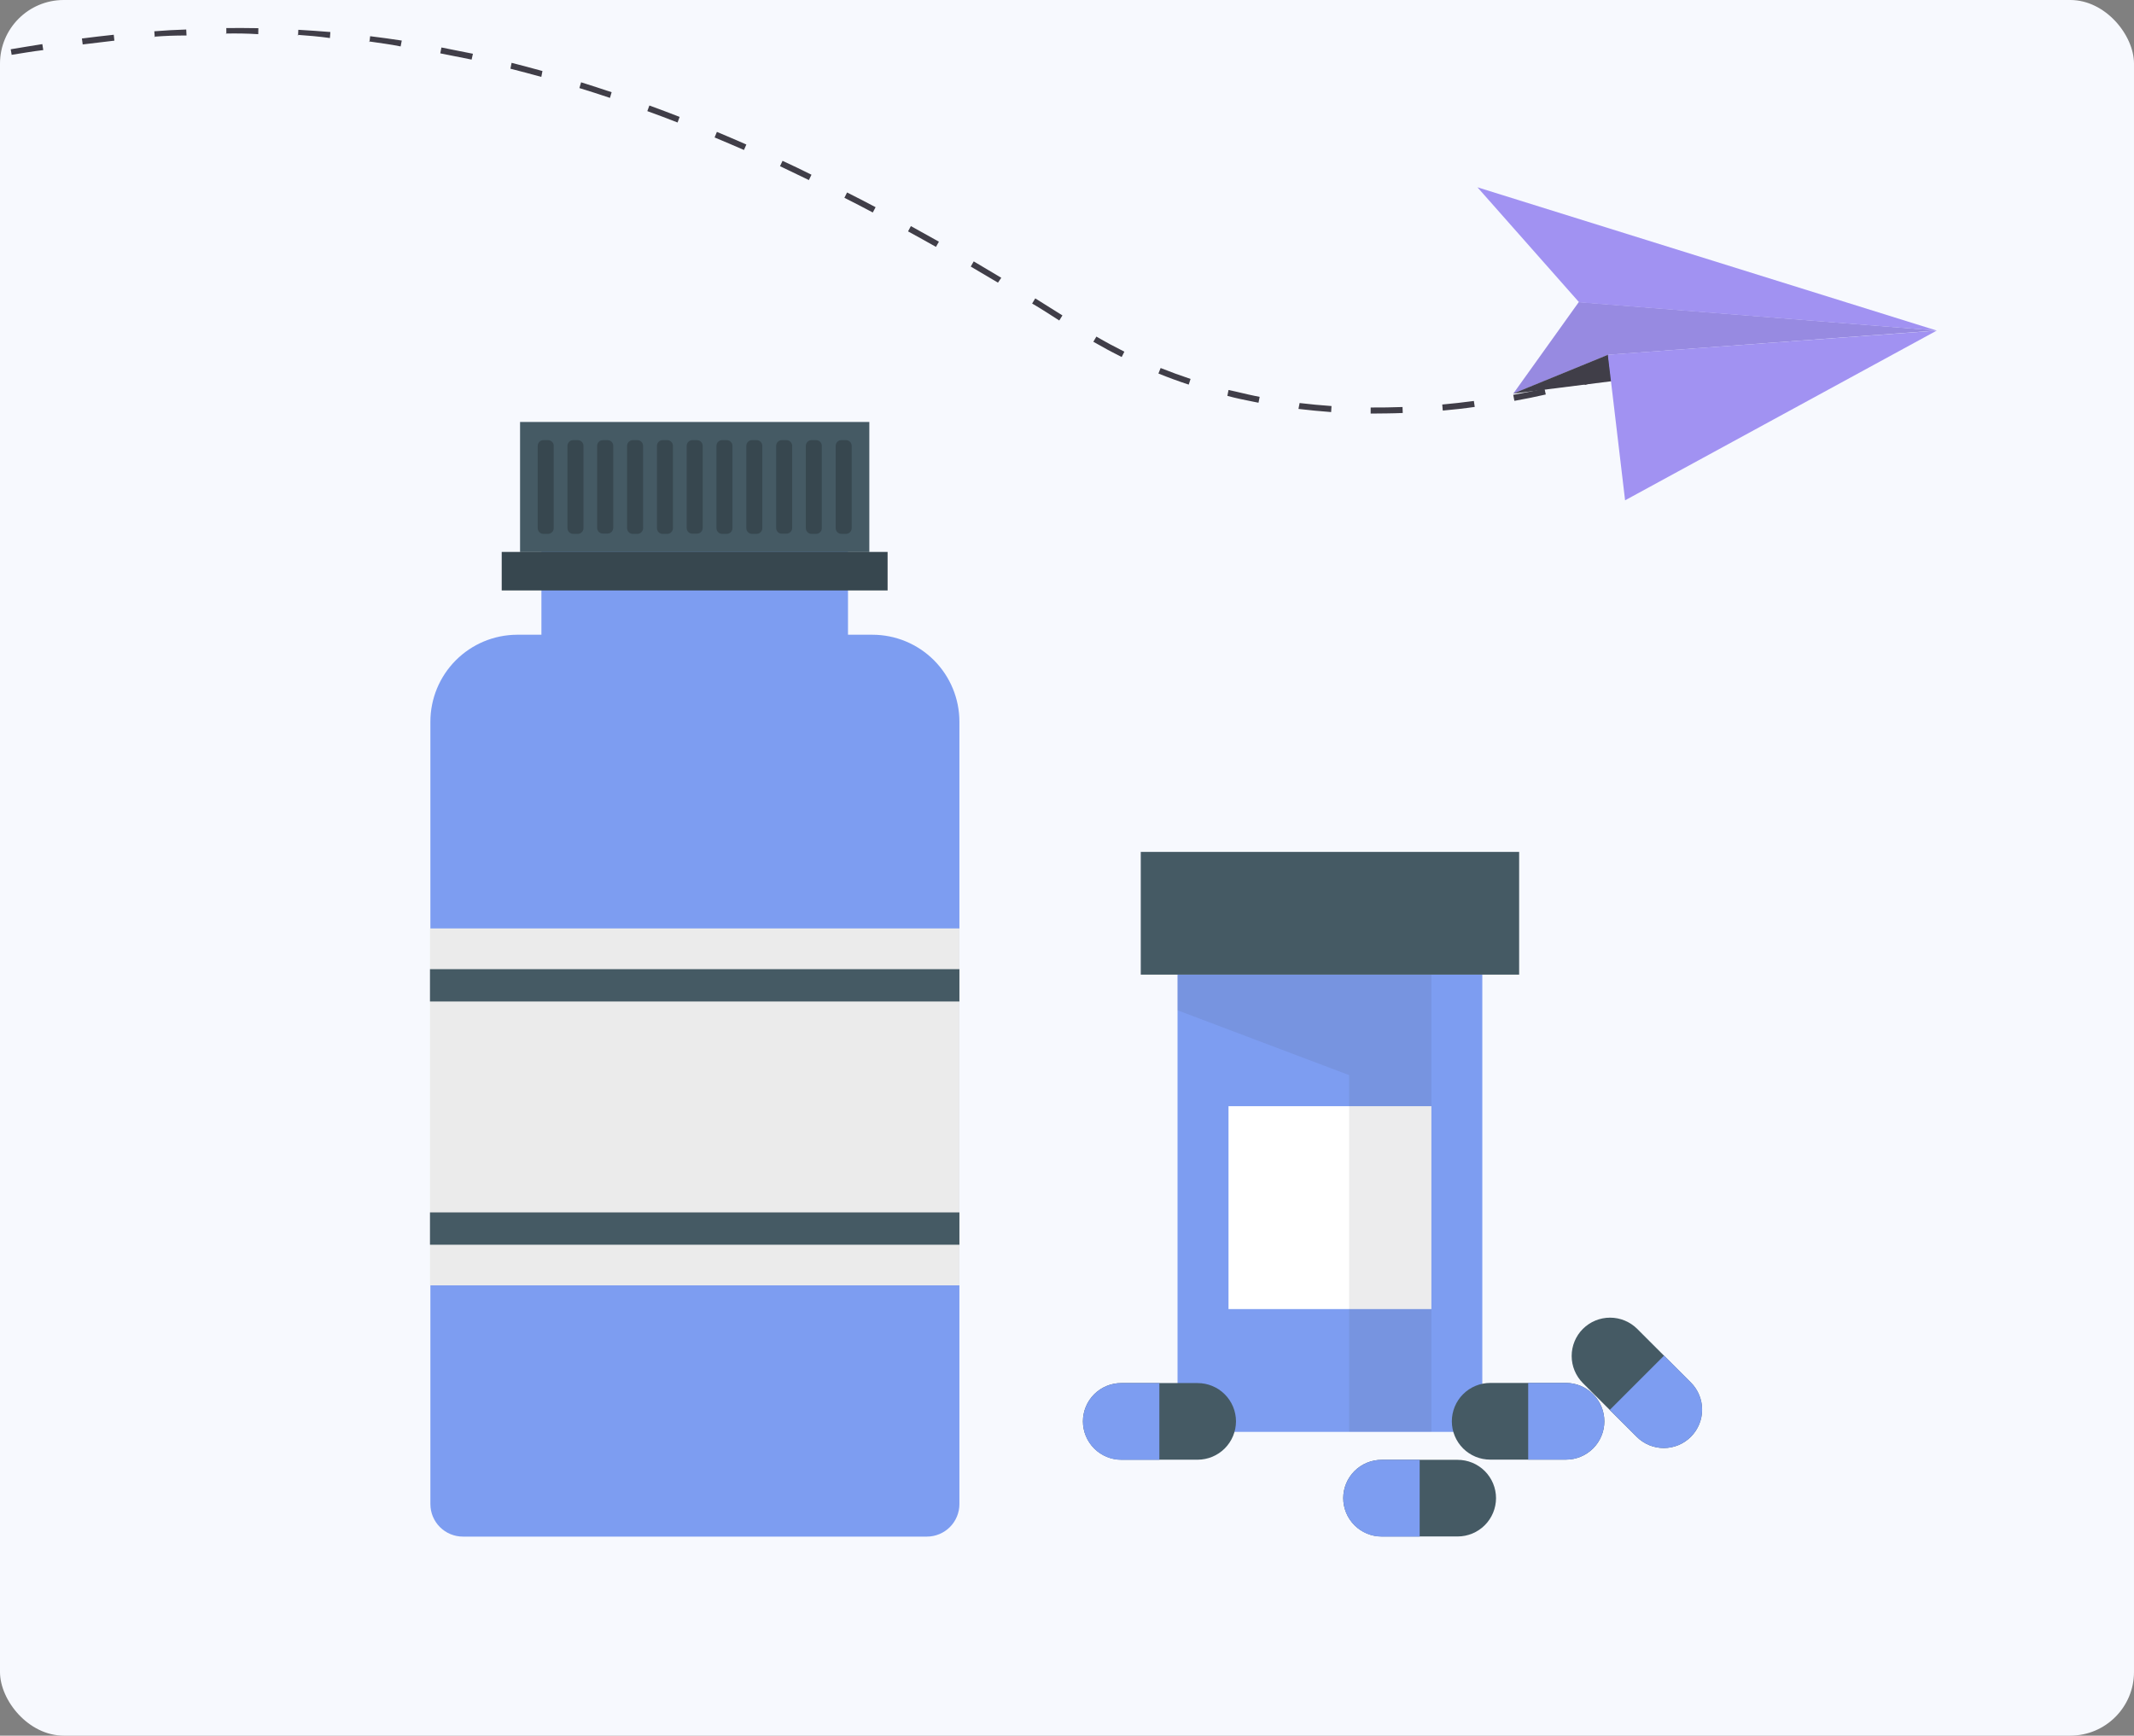<svg width="268" height="218" viewBox="0 0 268 218" fill="none" xmlns="http://www.w3.org/2000/svg">
<rect x="0" y="0" width="268" height="218" fill="#808080" stroke="none"/>
<g clip-path="url(#clip0_2891_33037)">
<rect width="268" height="218" rx="8" fill="#F7F9FE"/>
<path d="M186.157 122.423H147.883V179.843H186.157V122.423Z" fill="#7D9DF1"/>
<path d="M190.783 107H143.264V122.415H190.783V107Z" fill="#455A64"/>
<path d="M179.762 138.941H154.283V164.42H179.762V138.941Z" fill="white"/>
<path opacity="0.1" d="M147.883 122.423V126.895L169.432 135.037V179.834H179.763V122.423H147.883Z" fill="#403E48"/>
<path d="M136 178.524C136 177.892 136.125 177.266 136.367 176.683C136.609 176.099 136.964 175.568 137.411 175.122C137.859 174.675 138.39 174.321 138.974 174.08C139.558 173.839 140.184 173.715 140.817 173.717H150.398C151.03 173.715 151.657 173.839 152.242 174.08C152.827 174.321 153.358 174.675 153.806 175.121C154.254 175.568 154.61 176.098 154.853 176.682C155.096 177.266 155.222 177.892 155.223 178.524C155.221 179.803 154.711 181.028 153.807 181.931C152.902 182.834 151.676 183.341 150.398 183.341H140.851C140.216 183.344 139.586 183.222 138.999 182.982C138.411 182.742 137.876 182.387 137.425 181.94C136.975 181.492 136.617 180.96 136.372 180.374C136.128 179.788 136.001 179.16 136 178.524Z" fill="#455A64"/>
<path d="M136 178.524C136 177.892 136.125 177.266 136.367 176.683C136.609 176.099 136.964 175.568 137.411 175.122C137.859 174.675 138.39 174.321 138.974 174.08C139.558 173.839 140.184 173.715 140.817 173.717H145.599V183.358H140.851C140.214 183.362 139.584 183.239 138.995 182.998C138.406 182.756 137.87 182.4 137.419 181.951C136.968 181.502 136.611 180.968 136.367 180.38C136.124 179.792 135.999 179.161 136 178.524Z" fill="#7D9DF1"/>
<path d="M201.484 178.524C201.483 179.157 201.357 179.783 201.114 180.367C200.871 180.951 200.516 181.481 200.067 181.928C199.619 182.374 199.088 182.728 198.503 182.969C197.918 183.21 197.292 183.333 196.659 183.332H187.155C186.523 183.333 185.896 183.21 185.311 182.969C184.727 182.728 184.195 182.374 183.747 181.928C183.299 181.481 182.943 180.951 182.7 180.367C182.457 179.783 182.331 179.157 182.33 178.524C182.33 177.245 182.838 176.017 183.743 175.112C184.648 174.208 185.876 173.699 187.155 173.699H196.694C197.967 173.708 199.186 174.221 200.083 175.125C200.981 176.029 201.484 177.251 201.484 178.524Z" fill="#455A64"/>
<path d="M201.484 178.524C201.483 179.157 201.357 179.783 201.114 180.367C200.871 180.951 200.515 181.481 200.067 181.928C199.619 182.374 199.088 182.728 198.503 182.969C197.918 183.21 197.291 183.333 196.659 183.332H191.92V173.699H196.693C197.967 173.708 199.186 174.221 200.083 175.125C200.98 176.029 201.484 177.251 201.484 178.524Z" fill="#7D9DF1"/>
<path d="M212.349 180.463C211.903 180.911 211.372 181.266 210.788 181.508C210.204 181.75 209.578 181.875 208.946 181.875C208.314 181.875 207.688 181.75 207.104 181.508C206.52 181.266 205.989 180.911 205.543 180.463L198.787 173.717C197.885 172.813 197.379 171.589 197.379 170.313C197.379 169.037 197.885 167.813 198.787 166.91C199.693 166.007 200.92 165.5 202.199 165.5C203.478 165.5 204.705 166.007 205.611 166.91L212.358 173.656C213.257 174.562 213.76 175.786 213.759 177.061C213.757 178.337 213.25 179.56 212.349 180.463Z" fill="#455A64"/>
<path d="M212.351 180.463C211.904 180.911 211.373 181.266 210.789 181.508C210.205 181.75 209.579 181.875 208.947 181.875C208.315 181.875 207.689 181.75 207.105 181.508C206.521 181.266 205.99 180.911 205.544 180.463L202.166 177.086L208.982 170.27L212.359 173.648C213.26 174.553 213.766 175.779 213.764 177.057C213.762 178.335 213.254 179.56 212.351 180.463Z" fill="#7D9DF1"/>
<path d="M168.691 188.166C168.693 187.534 168.818 186.908 169.061 186.324C169.304 185.74 169.66 185.21 170.108 184.763C170.556 184.317 171.088 183.963 171.673 183.722C172.258 183.481 172.884 183.357 173.517 183.358H183.055C183.687 183.357 184.314 183.481 184.899 183.722C185.484 183.963 186.015 184.317 186.463 184.763C186.911 185.21 187.267 185.74 187.51 186.324C187.753 186.908 187.879 187.534 187.88 188.166C187.878 189.445 187.368 190.67 186.464 191.573C185.559 192.476 184.333 192.983 183.055 192.983H173.517C172.238 192.983 171.012 192.476 170.108 191.573C169.203 190.67 168.694 189.445 168.691 188.166Z" fill="#455A64"/>
<path d="M168.691 188.166C168.693 187.534 168.818 186.908 169.061 186.324C169.304 185.74 169.66 185.21 170.108 184.763C170.556 184.317 171.088 183.963 171.673 183.722C172.258 183.481 172.884 183.357 173.517 183.358H178.29V193H173.517C172.882 193 172.254 192.875 171.668 192.632C171.082 192.389 170.55 192.033 170.102 191.584C169.653 191.135 169.298 190.602 169.056 190.016C168.814 189.429 168.69 188.801 168.691 188.166Z" fill="#7D9DF1"/>
<path d="M64.913 79.724H109.561C112.459 79.724 115.238 80.875 117.288 82.924C119.337 84.974 120.488 87.753 120.488 90.651V188.915C120.488 189.998 120.058 191.037 119.292 191.803C118.526 192.569 117.487 193 116.403 193H58.136C57.052 193 56.013 192.569 55.247 191.803C54.481 191.037 54.051 189.998 54.051 188.915V90.638C54.054 87.754 55.198 84.987 57.233 82.943C59.268 80.898 62.029 79.741 64.913 79.724Z" fill="#7D9DF1"/>
<path d="M106.496 65.344H67.994V82.985H106.496V65.344Z" fill="#7D9DF1"/>
<path d="M120.489 116.615H54V161.444H120.489V116.615Z" fill="#EBEBEB"/>
<path d="M120.489 152.282H54V156.341H120.489V152.282Z" fill="#455A64"/>
<path d="M120.489 121.731H54V125.79H120.489V121.731Z" fill="#455A64"/>
<path d="M109.174 53H65.312V69.339H109.174V53Z" fill="#455A64"/>
<path d="M111.47 69.326H63.008V74.158H111.47V69.326Z" fill="#37474F"/>
<path d="M68.818 55.281H68.251C67.852 55.281 67.529 55.604 67.529 56.002V66.337C67.529 66.735 67.852 67.058 68.251 67.058H68.818C69.216 67.058 69.539 66.735 69.539 66.337V56.002C69.539 55.604 69.216 55.281 68.818 55.281Z" fill="#37474F"/>
<path d="M72.554 55.281H71.987C71.589 55.281 71.266 55.604 71.266 56.002V66.337C71.266 66.735 71.589 67.058 71.987 67.058H72.554C72.953 67.058 73.276 66.735 73.276 66.337V56.002C73.276 55.604 72.953 55.281 72.554 55.281Z" fill="#37474F"/>
<path d="M75.725 55.281H76.305C76.493 55.281 76.673 55.356 76.806 55.489C76.939 55.621 77.013 55.802 77.013 55.99V66.298C77.013 66.489 76.937 66.673 76.802 66.808C76.667 66.944 76.483 67.019 76.292 67.019H75.712C75.52 67.019 75.337 66.944 75.202 66.808C75.066 66.673 74.99 66.489 74.99 66.298V55.99C74.992 55.895 75.012 55.801 75.05 55.714C75.088 55.627 75.142 55.549 75.211 55.483C75.279 55.417 75.359 55.366 75.448 55.331C75.536 55.296 75.63 55.279 75.725 55.281Z" fill="#37474F"/>
<path d="M80.04 55.281H79.474C79.075 55.281 78.752 55.604 78.752 56.002V66.337C78.752 66.735 79.075 67.058 79.474 67.058H80.04C80.439 67.058 80.762 66.735 80.762 66.337V56.002C80.762 55.604 80.439 55.281 80.04 55.281Z" fill="#37474F"/>
<path d="M83.79 55.281H83.224C82.825 55.281 82.502 55.604 82.502 56.002V66.337C82.502 66.735 82.825 67.058 83.224 67.058H83.79C84.189 67.058 84.512 66.735 84.512 66.337V56.002C84.512 55.604 84.189 55.281 83.79 55.281Z" fill="#37474F"/>
<path d="M86.947 55.281H87.527C87.718 55.281 87.902 55.357 88.037 55.492C88.172 55.627 88.249 55.811 88.249 56.002V66.311C88.249 66.502 88.172 66.686 88.037 66.821C87.902 66.956 87.718 67.032 87.527 67.032H86.947C86.759 67.032 86.579 66.958 86.446 66.825C86.313 66.692 86.238 66.511 86.238 66.324V56.015C86.237 55.92 86.254 55.826 86.288 55.738C86.323 55.65 86.375 55.569 86.441 55.501C86.506 55.433 86.585 55.378 86.672 55.341C86.759 55.303 86.852 55.282 86.947 55.281Z" fill="#37474F"/>
<path d="M91.265 55.281H90.698C90.3 55.281 89.977 55.604 89.977 56.002V66.337C89.977 66.735 90.3 67.058 90.698 67.058H91.265C91.664 67.058 91.987 66.735 91.987 66.337V56.002C91.987 55.604 91.664 55.281 91.265 55.281Z" fill="#37474F"/>
<path d="M95.015 55.281H94.448C94.05 55.281 93.727 55.604 93.727 56.002V66.337C93.727 66.735 94.05 67.058 94.448 67.058H95.015C95.414 67.058 95.737 66.735 95.737 66.337V56.002C95.737 55.604 95.414 55.281 95.015 55.281Z" fill="#37474F"/>
<path d="M98.183 55.281H98.763C98.955 55.281 99.138 55.357 99.273 55.492C99.409 55.627 99.485 55.811 99.485 56.002V66.311C99.485 66.502 99.409 66.686 99.273 66.821C99.138 66.956 98.955 67.032 98.763 67.032H98.183C97.996 67.032 97.815 66.958 97.682 66.825C97.549 66.692 97.475 66.511 97.475 66.324V56.015C97.473 55.92 97.49 55.826 97.525 55.738C97.559 55.65 97.611 55.569 97.677 55.501C97.743 55.433 97.821 55.378 97.908 55.341C97.995 55.303 98.089 55.282 98.183 55.281Z" fill="#37474F"/>
<path d="M102.488 55.281H101.921C101.522 55.281 101.199 55.604 101.199 56.002V66.337C101.199 66.735 101.522 67.058 101.921 67.058H102.488C102.886 67.058 103.209 66.735 103.209 66.337V56.002C103.209 55.604 102.886 55.281 102.488 55.281Z" fill="#37474F"/>
<path d="M106.238 55.281H105.671C105.272 55.281 104.949 55.604 104.949 56.002V66.337C104.949 66.735 105.272 67.058 105.671 67.058H106.238C106.636 67.058 106.959 66.735 106.959 66.337V56.002C106.959 55.604 106.636 55.281 106.238 55.281Z" fill="#37474F"/>
<path d="M-66.152 11.584C-67.467 11.322 -68.775 10.969 -70.043 10.625L-69.898 9.887C-68.61 10.236 -67.307 10.557 -66.007 10.846L-66.152 11.584ZM-61.244 12.562L-61.1 11.824C-59.794 12.084 -58.456 12.228 -57.131 12.39L-57.217 13.139C-58.528 12.96 -59.888 12.771 -61.211 12.548L-61.244 12.562ZM-74.942 9.189C-76.234 8.758 -77.507 8.33 -78.764 7.876L-78.514 7.169C-77.274 7.61 -76.004 8.047 -74.69 8.473L-74.942 9.189ZM-52.235 13.58L-52.191 12.833C-50.87 12.912 -49.534 12.964 -48.194 12.996L-48.209 13.749C-49.498 13.717 -50.873 13.657 -52.202 13.566L-52.235 13.58ZM-83.461 6.081C-84.718 5.576 -85.97 5.04 -87.17 4.505L-86.872 3.818C-85.672 4.353 -84.428 4.877 -83.181 5.381L-83.461 6.081ZM-43.145 13.716L-43.171 12.964C-41.868 12.928 -40.519 12.859 -39.17 12.74L-39.122 13.485C-40.477 13.583 -41.827 13.651 -43.141 13.696L-43.145 13.716ZM-91.705 2.354C-92.912 1.746 -94.115 1.118 -95.272 0.469L-94.91 -0.185C-93.76 0.453 -92.567 1.079 -91.37 1.686L-91.705 2.354ZM-34.114 13.063L-34.193 12.321C-32.87 12.176 -31.542 12.012 -30.223 11.835L-30.124 12.58C-31.439 12.737 -32.773 12.88 -34.071 13.051L-34.114 13.063ZM157.461 50.466C156.342 50.243 155.223 50.02 154.14 49.722L154.284 48.985C155.373 49.202 156.477 49.504 157.576 49.723L158.195 49.846L158.05 50.583L157.461 50.466ZM163.069 51.358L163.213 50.621C164.518 50.779 165.85 50.901 167.218 51L167.172 51.757C165.785 51.654 164.393 51.52 163.108 51.366L163.069 51.358ZM149.287 48.306C147.993 47.885 146.718 47.416 145.481 46.914L145.759 46.224C146.979 46.712 148.246 47.169 149.518 47.596L149.287 48.306ZM-99.66 -2.122C-100.814 -2.842 -101.941 -3.598 -103.028 -4.346L-102.601 -4.966C-101.533 -4.222 -100.399 -3.506 -99.26 -2.758L-99.66 -2.122ZM172.133 51.938L172.138 51.183C173.453 51.19 174.792 51.17 176.138 51.122L176.164 51.873C174.858 51.929 173.491 51.933 172.172 51.946L172.133 51.938ZM-25.189 11.806L-25.31 11.067L-21.364 10.392L-21.233 11.133L-25.189 11.806ZM140.869 44.841C139.671 44.244 138.472 43.597 137.308 42.926L137.69 42.276C138.834 42.944 140.015 43.577 141.204 44.172L140.869 44.841ZM181.192 51.557L181.125 50.808C182.433 50.69 183.778 50.539 185.097 50.363L185.206 51.11C183.904 51.3 182.549 51.449 181.232 51.565L181.192 51.557ZM-107.086 -7.372C-108.142 -8.226 -109.183 -9.108 -110.156 -10.027L-109.658 -10.592C-108.687 -9.714 -107.664 -8.846 -106.606 -8.002L-107.086 -7.372ZM133.028 40.254C131.886 39.526 130.757 38.78 129.621 38.124L130.013 37.477C131.149 38.184 132.286 38.89 133.428 39.618L133.028 40.254ZM-16.302 10.215L-16.442 9.472L-12.499 8.715L-12.358 9.448L-16.302 10.215ZM190.182 50.334L190.042 49.59C191.341 49.359 192.658 49.09 193.968 48.809L194.129 49.547C192.848 49.843 191.521 50.11 190.221 50.341L190.182 50.334ZM125.331 35.502L121.913 33.482L122.285 32.831C123.427 33.508 124.589 34.189 125.747 34.89L125.331 35.502ZM-7.43 8.499L-7.57 7.756C-6.266 7.504 -4.953 7.255 -3.632 7.018L-3.49 7.751L-7.43 8.499ZM-113.754 -13.472C-114.689 -14.476 -115.59 -15.504 -116.419 -16.527L-115.838 -16.994C-115.017 -15.982 -114.134 -14.968 -113.205 -13.986L-113.754 -13.472ZM117.543 31.008C116.368 30.344 115.2 29.693 114.039 29.063L114.393 28.398L117.915 30.356L117.543 31.008ZM1.474 6.931L1.344 6.19C2.663 5.963 3.979 5.755 5.316 5.541L5.434 6.29C4.109 6.445 2.787 6.682 1.484 6.882L1.474 6.931ZM109.609 26.688C108.418 26.052 107.223 25.436 106.044 24.844L106.379 24.175C107.567 24.769 108.753 25.384 109.963 26.023L109.609 26.688ZM10.386 5.581L10.287 4.835C11.605 4.669 12.942 4.506 14.286 4.365L14.365 5.106L10.386 5.581ZM-119.4 -20.626C-120.189 -21.805 -120.84 -22.956 -121.453 -24.1L-120.783 -24.447C-120.181 -23.305 -119.509 -22.149 -118.779 -20.982L-119.4 -20.626ZM101.585 22.617L97.959 20.873L98.275 20.2C99.471 20.755 100.685 21.324 101.91 21.946L101.585 22.617ZM19.436 4.676L19.378 3.929C20.704 3.825 22.035 3.743 23.389 3.706L23.425 4.459C22.032 4.454 20.676 4.504 19.357 4.609L19.436 4.676ZM93.432 18.837C92.193 18.293 90.959 17.772 89.743 17.264L90.032 16.565C91.249 17.073 92.49 17.607 93.73 18.15L93.432 18.837ZM28.426 4.28L28.421 3.523C29.749 3.512 31.085 3.513 32.447 3.539L32.432 4.292C31.001 4.201 29.667 4.191 28.347 4.214L28.426 4.28ZM85.093 15.387C83.831 14.89 82.564 14.413 81.294 13.956L81.554 13.251C82.802 13.704 84.055 14.179 85.353 14.683L85.093 15.387ZM76.602 12.295C75.319 11.866 74.045 11.449 72.764 11.061L72.978 10.337C74.246 10.733 75.521 11.15 76.813 11.581L76.602 12.295ZM37.43 4.491L37.465 3.742C38.809 3.819 40.151 3.912 41.489 4.022L41.433 4.777C39.995 4.572 38.668 4.472 37.361 4.375L37.43 4.491ZM67.981 9.658C66.675 9.296 65.375 8.955 64.103 8.63L64.248 7.892C65.53 8.219 66.829 8.56 68.125 8.921L67.981 9.658ZM46.402 5.287L46.485 4.548C47.813 4.71 49.137 4.892 50.457 5.094L50.313 5.831C48.98 5.556 47.624 5.398 46.327 5.201L46.402 5.287ZM-123.357 -28.75C-123.814 -30.03 -124.192 -31.337 -124.487 -32.664L-123.752 -32.824C-123.462 -31.529 -123.095 -30.252 -122.655 -28.999L-123.357 -28.75ZM59.228 7.485L56.52 6.945L55.293 6.701L55.437 5.963L56.801 6.235L59.392 6.751L59.228 7.485ZM-125.255 -37.803C-125.322 -39.16 -125.284 -40.518 -125.142 -41.868L-124.402 -41.792C-124.535 -40.476 -124.572 -39.152 -124.516 -37.83L-125.255 -37.803ZM-123.424 -46.635L-124.146 -46.85C-123.748 -48.149 -123.254 -49.417 -122.669 -50.643L-121.999 -50.315C-122.565 -49.13 -123.041 -47.903 -123.422 -46.644L-123.424 -46.635ZM-119.48 -54.585L-120.098 -55.025C-119.31 -56.123 -118.454 -57.171 -117.536 -58.162L-116.983 -57.654C-117.879 -56.688 -118.712 -55.667 -119.479 -54.595L-119.48 -54.585ZM-113.376 -61.073L-113.843 -61.657C-112.836 -62.478 -111.74 -63.281 -110.596 -64.075L-110.178 -63.45C-111.287 -62.68 -112.369 -61.894 -113.376 -61.073ZM-105.899 -65.98L-106.248 -66.642C-105.107 -67.263 -103.862 -67.842 -102.602 -68.388L-102.31 -67.696C-103.536 -67.164 -104.742 -66.577 -105.889 -65.978L-105.899 -65.98ZM-97.648 -69.526L-97.888 -70.228C-96.651 -70.656 -95.358 -71.063 -94.041 -71.434L-93.837 -70.708C-95.136 -70.323 -96.417 -69.925 -97.648 -69.526ZM-89.025 -71.895L-89.177 -72.631C-87.889 -72.906 -86.57 -73.133 -85.225 -73.386L-85.095 -72.645C-86.399 -72.394 -87.748 -72.172 -88.996 -71.89L-89.025 -71.895ZM-80.143 -73.355L-80.232 -74.098C-78.926 -74.257 -77.575 -74.386 -76.228 -74.496L-76.16 -73.746C-77.478 -73.631 -78.81 -73.498 -80.114 -73.349L-80.143 -73.355ZM-71.167 -74.039L-71.204 -74.792C-69.887 -74.847 -68.546 -74.876 -67.177 -74.889L-67.172 -74.132C-68.512 -74.092 -69.834 -74.059 -71.138 -74.033L-71.167 -74.039Z" fill="#403E48"/>
<path d="M199.032 48.346L198.84 47.614L200.753 47.078L200.967 47.804L199.032 48.346Z" fill="#403E48"/>
<path d="M198.272 37.946L190.033 49.461L201.962 44.561L243.215 41.514L198.272 37.946Z" fill="#A192F2"/>
<path opacity="0.1" d="M198.272 37.946L190.033 49.461L201.962 44.561L243.215 41.514L198.272 37.946Z" fill="#403E48"/>
<path d="M202.395 47.882L190.032 49.435L201.971 44.544L202.395 47.882Z" fill="#403E48"/>
<path d="M201.922 44.555L243.214 41.53L204.088 62.84L201.922 44.555Z" fill="#A192F2"/>
<path d="M198.32 37.976L185.545 23.524L243.24 41.524L198.32 37.976Z" fill="#A192F2"/>
</g>
<defs>
<clipPath id="clip0_2891_33037">
<rect width="268" height="218" rx="8" fill="white"/>
</clipPath>
</defs>
</svg>

